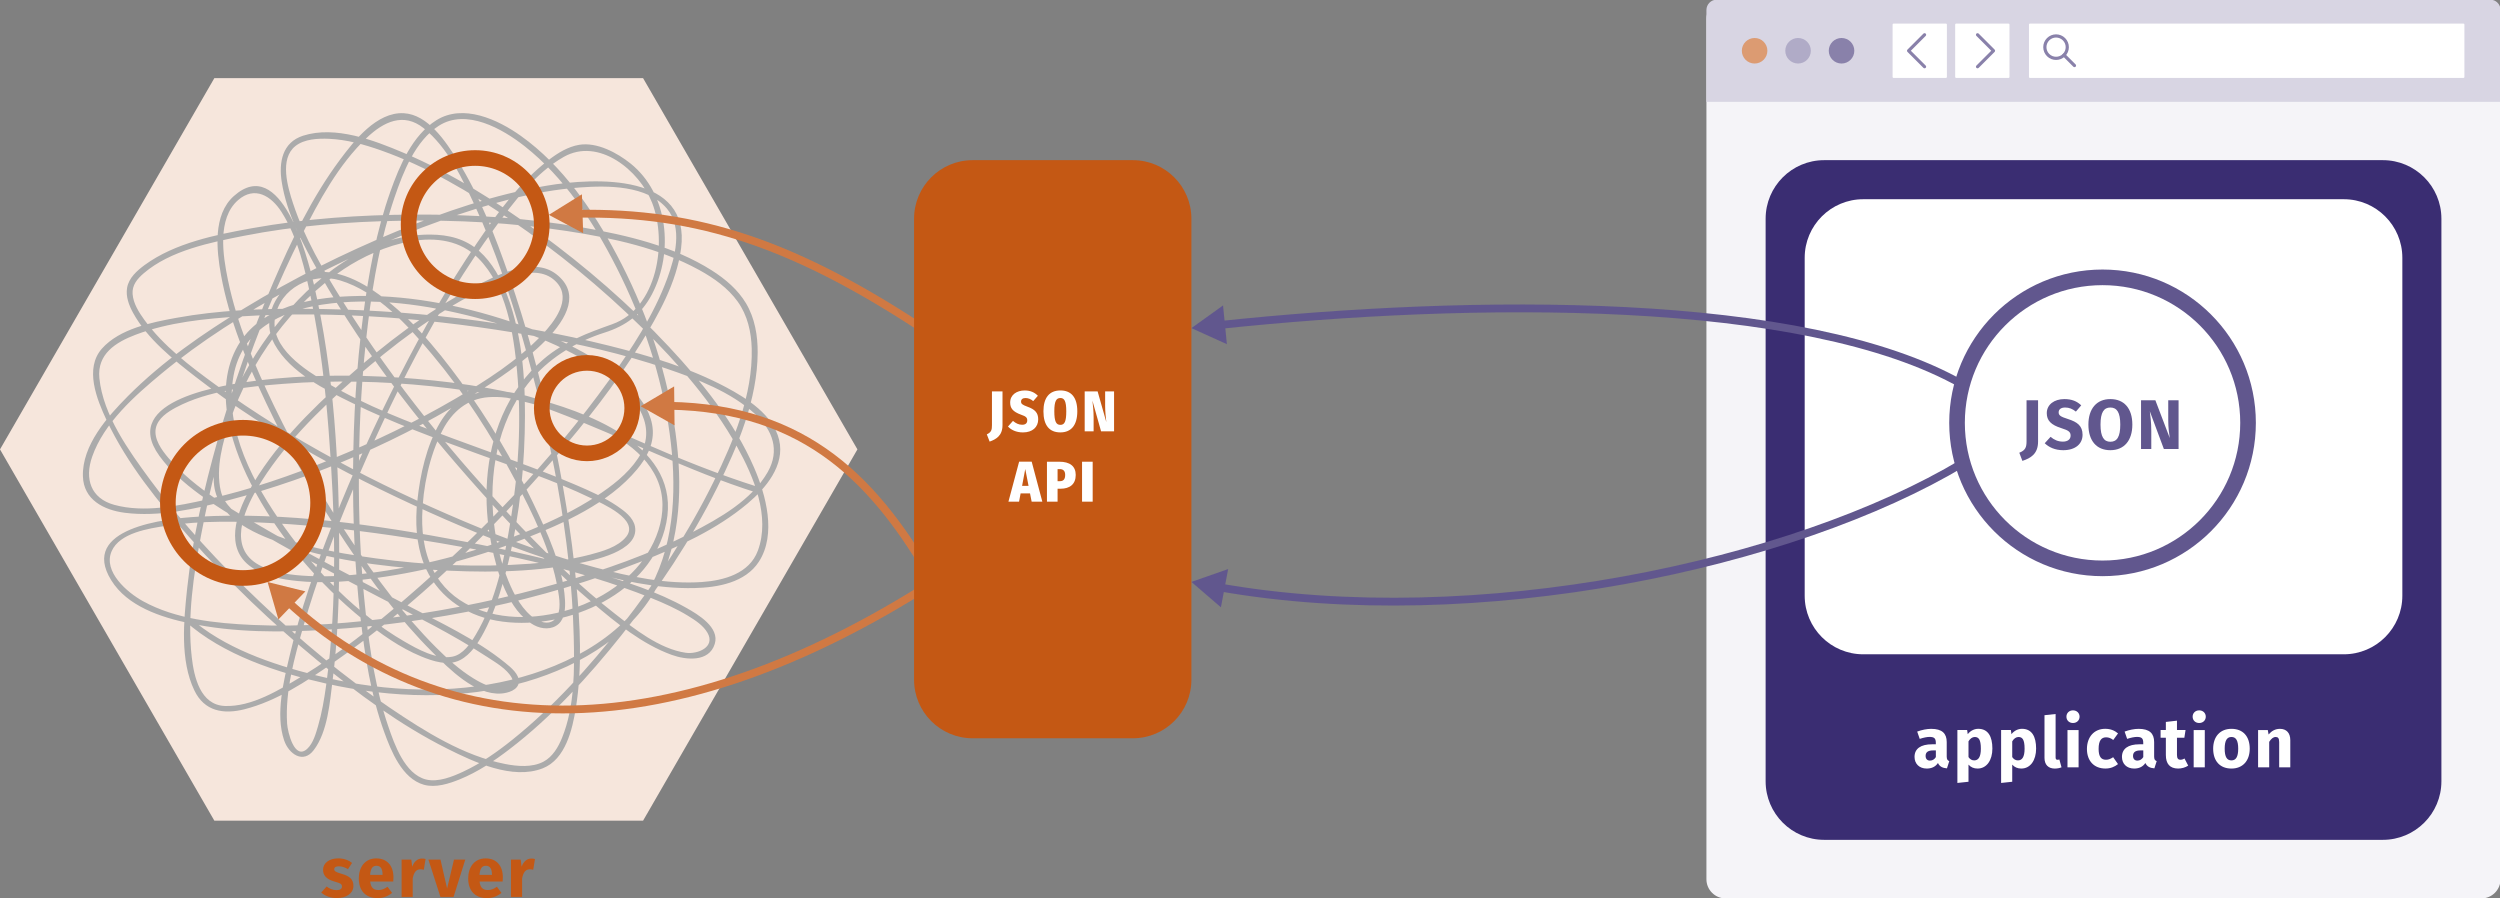 <?xml version="1.0" encoding="utf-8"?>
<svg version="1.1" xmlns="http://www.w3.org/2000/svg" xmlns:xlink="http://www.w3.org/1999/xlink" x="0px" y="0px" width="1280px"
	 height="460px" viewBox="0 0 1280 460" enable-background="new 0 0 1280 460" xml:space="preserve">
<rect x="0" y="0" width="1280" height="460" fill="#808080" stroke="none"/>
<g id="Pods">
	<polygon fill="#F6E6DC" points="329.25,40 109.75,40 0,230.09 109.75,420.19 329.25,420.19 439,230.09 	"/>
	<g>
		<path fill="#C45814" d="M180.24,441.83l-2.09,3.2c-1.48-0.94-3.06-1.48-4.72-1.48c-1.55,0-2.3,0.58-2.3,1.44
			c0,1.01,0.5,1.44,3.92,2.45c3.78,1.08,5.9,2.66,5.9,6.08c0,3.96-3.74,6.3-8.5,6.3c-3.31,0-6.12-1.15-7.99-2.84l2.77-3.1
			c1.44,1.12,3.2,1.87,5.08,1.87c1.73,0,2.77-0.65,2.77-1.8c0-1.3-0.58-1.69-4.03-2.66c-3.78-1.08-5.65-3.02-5.65-5.98
			c0-3.28,2.99-5.83,7.81-5.83C175.99,439.49,178.48,440.39,180.24,441.83z"/>
		<path fill="#C45814" d="M201.34,451.34h-11.81c0.36,3.42,1.98,4.36,4.32,4.36c1.55,0,2.92-0.54,4.57-1.69l2.34,3.17
			c-1.91,1.51-4.36,2.66-7.45,2.66c-6.37,0-9.61-4.1-9.61-10.08c0-5.72,3.13-10.26,8.93-10.26c5.47,0,8.82,3.6,8.82,9.79
			C201.45,449.9,201.41,450.76,201.34,451.34z M195.87,447.67c-0.04-2.59-0.83-4.39-3.1-4.39c-1.91,0-2.99,1.19-3.28,4.64h6.37
			V447.67z"/>
		<path fill="#C45814" d="M217.9,439.82l-0.9,5.51c-0.61-0.14-1.08-0.25-1.73-0.25c-2.34,0-3.35,1.73-3.96,4.61v9.54h-5.69v-19.11
			h4.97l0.47,3.67c0.86-2.63,2.74-4.21,4.93-4.21C216.71,439.57,217.29,439.64,217.9,439.82z"/>
		<path fill="#C45814" d="M232.23,459.22h-6.73l-6.16-19.11h6.19l3.38,14.79l3.53-14.79h5.79L232.23,459.22z"/>
		<path fill="#C45814" d="M257.35,451.34h-11.81c0.36,3.42,1.98,4.36,4.32,4.36c1.55,0,2.92-0.54,4.57-1.69l2.34,3.17
			c-1.91,1.51-4.36,2.66-7.45,2.66c-6.37,0-9.61-4.1-9.61-10.08c0-5.72,3.13-10.26,8.93-10.26c5.47,0,8.82,3.6,8.82,9.79
			C257.46,449.9,257.42,450.76,257.35,451.34z M251.88,447.67c-0.04-2.59-0.83-4.39-3.1-4.39c-1.91,0-2.99,1.19-3.28,4.64h6.37
			V447.67z"/>
		<path fill="#C45814" d="M273.91,439.82l-0.9,5.51c-0.61-0.14-1.08-0.25-1.73-0.25c-2.34,0-3.35,1.73-3.96,4.61v9.54h-5.69v-19.11
			h4.97l0.47,3.67c0.86-2.63,2.74-4.21,4.93-4.21C272.72,439.57,273.3,439.64,273.91,439.82z"/>
	</g>
</g>
<g id="Knowledge">
	<g>
		<g>
			<path fill="#ABABAB" d="M94.74,317.98c19.4,17.39,47.2,26.37,72.11,31.97c33.45,7.52,69.39,8.77,102.54-0.91
				c28.29-8.26,56.98-25.26,69.29-53.17c10.88-24.64,10.58-53.09,6.46-79.22c-4.75-30.1-15.12-59.5-29.46-86.35
				c-12.12-22.7-27.71-45.55-48.93-60.68c-11.79-8.41-29.62-16.72-43.39-8.02c-12.28,7.75-18.76,23.2-23.42,36.29
				c-7.34,20.6-11.24,42.42-14.06,64.05c-3.39,25.93-4.91,52.12-5.1,78.27c-0.19,25.32,0.86,50.71,3.76,75.87
				c2.28,19.76,5.37,39.93,12.17,58.71c3.53,9.75,9.15,23.84,20.3,27c6,1.7,12.92-0.55,18.45-2.8c9.19-3.75,17.55-9.37,25.39-15.38
				c21.64-16.58,40.35-37.08,57.29-58.33c18.71-23.48,35.59-48.68,49.02-75.56c10.59-21.21,20.62-45.08,20.77-69.19
				c0.05-8.68-1.45-17.62-5.93-25.17c-4.21-7.09-10.73-12.58-17.62-16.95c-19.58-12.42-43.49-18.02-66.06-21.94
				c-28.41-4.93-57.39-6.75-86.2-6.61c-27.79,0.13-55.74,2.03-83.11,6.98c-18.41,3.33-39.46,7.52-54.9,18.82
				c-3.93,2.88-8.14,6.6-9.03,11.64c-0.79,4.48,0.95,9.04,3.07,12.91c7.32,13.34,20.46,23.77,32.27,32.93
				c38.61,29.95,83.02,53.27,127.65,72.82c22.75,9.96,46.02,18.92,69.92,25.73c18.55,5.28,38.13,9.85,57.55,9.4
				c11.88-0.28,26.07-2.74,33.03-13.54c9.09-14.1,3.58-34.13-2.5-48.18c-10-23.12-26.42-43.43-43.47-61.71
				c-20.21-21.67-42.78-41.18-66.69-58.65c-21.63-15.8-44.66-30.35-69.39-40.83c-15.04-6.37-34.82-13.98-51.31-8.71
				c-10.7,3.43-12.53,13.66-10.97,23.66c2.56,16.46,11.02,32.2,19.1,46.52c24.39,43.24,56.1,82.92,89.5,119.49
				c15.89,17.4,32.52,34.27,50.53,49.5c12.13,10.26,25.46,21.2,40.59,26.67c7.22,2.61,19.04,3.85,21.99-5.59
				c2.65-8.5-8.58-15.12-14.5-18.47c-14.71-8.32-31.3-13.56-47.44-18.31c-22.02-6.48-44.46-11.56-67.01-15.81
				c-44.35-8.37-90.67-15.14-135.91-12.56c-16.19,0.92-60.66,5.76-44.17,32.47c8.3,13.45,25.53,19.02,40.12,22.08
				c22.92,4.81,46.86,4.76,70.13,3.32c54.53-3.38,110.02-14.86,160.92-34.86c19.13-7.52,38.7-16.38,54.57-29.69
				c9.31-7.81,19.38-19.56,16.25-32.69c-3.05-12.79-16.48-21.24-27.25-26.98c-18.54-9.88-39.1-16.04-59.4-21.12
				c-50.77-12.7-103.87-18.69-156.16-19.01c-21.98-0.14-44.24,0.69-65.91,4.66c-12.65,2.31-28.92,5.58-37.95,15.68
				c-9.14,10.23-2.64,26.13,2.37,36.78c10.44,22.19,26.46,41.91,42.61,60.16c20.02,22.63,42,43.61,65.33,62.81
				c20.62,16.97,42.52,33.15,66.47,45.14c13.63,6.83,33.35,16.14,48.86,10.06c11.67-4.58,15.2-19.96,16.96-30.93
				c3.36-20.92,2.19-42.59,0.23-63.58c-2.5-26.68-7-53.19-12.73-79.36c-5.81-26.53-12.9-52.84-21.81-78.51
				c-7.05-20.33-15.04-40.9-26.48-59.22c-5.85-9.36-14.97-23.2-27.38-23.82c-13.76-0.69-25.25,13.97-32.52,23.71
				c-14.29,19.15-24.86,41.16-34.27,63.02c-11.25,26.13-20.65,53.07-28.39,80.45c-7.06,24.99-12.94,50.52-15.69,76.37
				c-1.75,16.44-3.69,36.48,3.69,51.94c5.13,10.76,14.96,12.42,25.73,9.68c16.5-4.2,31.71-14.28,45.5-23.89
				c42.09-29.31,79.76-66.02,113.24-104.73c16-18.5,31.24-37.87,44.12-58.7c9.07-14.68,18.35-31.18,20.63-48.57
				c5.05-38.5-43.61-36.47-69.1-32.12c-26.36,4.49-52.02,13.25-76.69,23.4c-26.88,11.06-52.97,24.16-77.79,39.29
				c-21.18,12.91-42.06,27.33-59.61,44.98c-10.46,10.52-23.58,25.17-23.07,41.12c0.38,12.05,10.76,17.27,21.49,18.64
				c17.49,2.23,35.96-1.97,52.78-6.36c45.27-11.82,90.11-31.4,129.55-56.56c12.55-8.01,63.16-40.12,38.54-59.25
				c-12.17-9.46-31.51,1.02-42.9,6.98c-23.47,12.28-44.97,28.78-64.68,46.38c-18.6,16.62-37.39,35.29-49.58,57.3
				c-6.7,12.1-12.8,29.69,1,39.29c6.8,4.73,15.51,6.32,23.59,7.14c11.64,1.19,23.47,0.5,35.07-0.86
				c27.45-3.22,54.64-10.35,80.35-20.44c20.64-8.1,44.05-18.44,58.57-35.91c4.68-5.63,8.45-12.54,8-20.08
				c-0.48-7.97-5.13-15.04-10.43-20.71c-16.21-17.37-40.43-27.49-62.53-34.83c-26.25-8.72-54.53-14.13-82.28-12.98
				c-19.89,0.82-44.22,5.31-55.97,23.3c-14.24,21.81-5.54,51.06,5.22,72.27c13.67,26.95,34.37,51.14,57.78,70.12
				c9.05,7.33,18.81,14.28,29.63,18.74c5.95,2.46,13.8,5.05,19.96,1.85c5.52-2.87,9.24-8.82,12.08-14.13
				c4.55-8.5,7.67-17.78,10.26-27.04c6.8-24.32,10.04-49.84,10.7-75.05c0.62-23.52-0.58-48.6-9.08-70.81
				c-3.14-8.22-7.48-16.38-14.14-22.31c-7.14-6.37-15.72-8.45-25.14-8.5c-32.26-0.18-60.19,22.46-79.08,46.67
				c-9.81,12.57-17.99,26.46-23.91,41.27c-4.87,12.18-8.66,25.68-7.82,38.93c1.12,17.65,19.63,25.82,34.25,30.98
				c24.4,8.62,50.82,12.04,76.53,13.71c24.85,1.61,50.54,1.7,75.08-3.09c8.04-1.57,32.19-6.23,29.77-19.01
				c-0.88-4.63-5.47-8-9.11-10.46c-6.64-4.5-14.11-7.8-21.46-10.93c-20.73-8.85-42.16-16.03-63.28-23.9
				c-21.74-8.11-43.84-16.41-63.87-28.26c-11.03-6.53-29.04-17.87-26.61-33.16c2.47-15.56,19.15-23.57,33.26-19.31
				c19.18,5.79,34.74,23.06,47.17,37.89c16.36,19.52,30.28,41.21,42.17,63.7c9.34,17.65,18.84,36.83,22.25,56.69
				c0.73,4.24,1.97,11.28-1.2,14.93c-3.47,4-9.37,1.31-12.6-1.49c-6.08-5.26-9.86-13.27-12.63-20.65c-3.82-10.2-6-21.04-6.77-31.9
				c-1.74-24.58,3.84-50.7,20.59-69.48c9.74-10.92,22.55-18.48,36.42-22.9c11.08-3.52,19-9.32,24.46-19.86
				c11.04-21.32,8.4-51.15-11.08-66.77c-6.82-5.47-17.14-11.04-26.25-9.56c-5.82,0.95-11.09,4.27-15.69,7.79
				c-14.87,11.4-26.38,27.39-36.84,42.73c-14.7,21.57-27.55,44.42-39.42,67.65c-12.55,24.55-23.97,49.7-34.11,75.34
				c-8.74,22.1-16.76,44.68-22.17,67.85c-3.09,13.22-7.39,30.09-2.89,43.5c2.35,7,9.74,12.27,15.21,5.03
				c7.16-9.46,8.22-24.54,9.65-35.82c2.65-20.99,3.34-42.24,3.37-63.38c0.07-46.42-2.49-94.15-13.03-139.49
				c-3.24-13.94-16.82-66.41-40.9-44.98c-10.86,9.66-8.89,27.75-6.59,40.48c4.12,22.79,13.29,44.73,23.15,65.57
				c11.72,24.76,25.44,48.63,40.65,71.42c13.18,19.74,27.49,39.18,44.34,55.97c8.59,8.56,21.9,22.23,35.34,21.29
				c3.37-0.24,8.61-1.73,9-5.78c0.39-4.09-4.2-7.69-6.96-9.94c-14.97-12.16-33.38-20.64-50.35-29.55
				c-23.47-12.32-47.14-24.32-70.09-37.6c-18.09-10.46-38.33-21.63-52.05-37.79c-3.36-3.97-7.59-9.73-6.39-15.29
				c1.09-5.04,6.18-8.33,10.41-10.57c16.37-8.66,36.82-10.63,54.95-12.05c25.19-1.97,50.64-1.37,75.76,1.23
				c24.64,2.55,49.55,6.97,72.8,15.71c16.04,6.03,35.38,15.26,42.71,31.93c7.36,16.74-0.99,36.31-13.24,48.28
				c-13.74,13.42-33.29,21.16-52.37,22.14c-17.97,0.93-37.24-4.74-47.26-20.72c-5.77-9.2-7.63-20.2-7.4-30.91
				c0.32-14.6,3.7-30.94,10.45-43.96c4.87-9.39,12.65-16.05,23.46-16.86c11.75-0.88,23.67,3.35,34.48,7.45
				c34.67,13.15,67.5,30.29,102.98,41.47c1.85,0.58,2.64-2.31,0.8-2.89c-20.77-6.54-40.93-14.72-60.86-23.46
				c-14.99-6.57-29.85-13.59-45.25-19.18c-10.8-3.91-22.78-7.71-34.41-6.15c-9.82,1.32-17.45,7.26-22.44,15.67
				c-7.01,11.82-10.27,26.73-11.71,40.27c-1.12,10.6-0.61,21.68,3.21,31.73c6.18,16.25,20.6,26.55,37.45,29.54
				c32.87,5.84,76.45-12.11,85.97-46.52c11.01-39.79-33.5-58.24-64.16-66.65c-23.6-6.47-48.1-9.8-72.49-11.36
				c-23.69-1.52-47.66-1.38-71.25,1.48c-17.11,2.08-71.54,9.81-50.87,38.52c10.96,15.22,29.07,25.8,44.79,35.34
				c21.84,13.25,44.57,25,67.2,36.81c18.77,9.79,38.04,19.19,55.77,30.83c4.18,2.75,10.24,6.14,12.71,10.74
				c1.76,3.27-1.49,4.52-4.61,4.98c-5.29,0.79-10.69-2.02-15.04-4.69c-7.08-4.35-13.31-10.04-19.16-15.89
				c-16.45-16.45-30.44-35.4-43.34-54.69c-14.69-21.96-27.97-44.94-39.45-68.74c-9.95-20.63-19.1-42.27-23.72-64.79
				c-2.5-12.21-5.58-31.27,5.21-40.7c8.5-7.43,16.97-2.19,22.21,5.98c8.53,13.3,12.19,29.95,15.33,45.21
				c4.51,21.87,7.07,44.15,8.81,66.4c3.37,43.2,4.66,87.83-1.26,130.88c-0.97,7.03-2.16,14.09-4.16,20.9
				c-1.11,3.79-2.45,8.63-5.43,11.46c-6.61,6.28-10.11-8.64-10.38-12.8c-1.07-16.69,3.81-34.04,8.36-49.91
				c6.77-23.6,15.51-46.66,25.06-69.26c19.77-46.78,42.93-93.54,72.95-134.69c9.64-13.21,20.75-28.07,35.26-36.31
				c17.85-10.13,38.75,6.83,45.25,23.48c7.87,20.16,2.81,53.89-20.35,62.15c-12.79,4.56-24.6,8.92-35.14,17.85
				c-9.27,7.86-16.46,17.92-21.26,29.06c-8.84,20.52-9.9,44.05-5.54,65.79c2.76,13.74,8.38,34.08,21.86,41.4
				c3.85,2.09,9.13,2.52,12.58-0.64c3.31-3.04,3.48-8.35,3.23-12.49c-1.05-17.15-9.12-34.35-16.38-49.61
				c-10.4-21.84-22.93-42.79-37.24-62.3c-12.58-17.14-26.83-34.34-44.62-46.33c-11.65-7.85-27.33-13.96-40.22-5.22
				c-10.82,7.33-16.88,20.87-10.15,32.9c8.03,14.37,25.67,23.09,39.82,30.01c20.67,10.12,42.38,18.03,63.97,25.91
				c19.53,7.14,39.48,13.74,58.23,22.8c5.51,2.66,25.04,10.95,17.9,19.77c-4.24,5.24-12.23,7.44-18.44,9.09
				c-10.09,2.67-20.55,3.92-30.94,4.69c-26.24,1.95-52.89,0.79-78.94-2.79c-21.92-3.01-46.11-7.19-65.33-18.85
				c-5.9-3.58-12.22-8.58-13.88-15.65c-2.73-11.62,1.06-25.32,4.83-36.26c10.44-30.3,31.29-59.39,58.08-77.26
				c18.44-12.3,50.77-24.1,69.1-5.46c14.24,14.47,17.9,38.14,19.67,57.44c2.33,25.36,0.83,51.21-3.23,76.31
				c-3.2,19.82-7.5,41.47-17.96,58.93c-2.64,4.41-6.47,10.12-11.94,11.16c-8.18,1.56-17.83-3.88-24.57-7.78
				c-24.33-14.09-45.17-35.82-61.4-58.53c-15.41-21.57-31.11-50.16-26.02-77.68c4.25-22.94,23.87-32.97,45.25-36.25
				c26.14-4.01,53.66,0,79.03,6.64c24.24,6.35,49.46,15.65,69.36,31.31c12.88,10.14,23.95,24.99,13.41,40.8
				c-5.36,8.05-13.47,14.21-21.47,19.43c-10.42,6.79-21.69,12.29-33.16,17.05c-25.02,10.38-51.59,17.74-78.4,21.59
				c-11.77,1.69-23.76,2.7-35.66,2.11c-8.53-0.42-17.79-1.49-25.4-5.67c-15.76-8.67-7.94-27.28-0.82-39.29
				c12.74-21.49,31.32-39.77,49.95-56.15c19.28-16.95,40.26-32.87,63.18-44.59c10.58-5.41,30.13-15.88,40.29-4.45
				c7.63,8.59-1.41,20.04-7.49,26.51c-12.64,13.44-28.81,23.69-44.63,32.93c-20.25,11.83-41.5,22.02-63.21,30.85
				c-20.68,8.41-41.94,15.77-63.75,20.65c-14.94,3.35-32.47,6.96-47.62,2.77c-12.02-3.33-15.21-13.33-11.28-24.61
				c6.03-17.31,21.82-31.22,35.49-42.57c20.27-16.82,42.83-30.93,65.92-43.52c24.93-13.6,50.89-25.47,77.66-34.98
				c22.72-8.07,46.53-15.04,70.69-16.81c14.15-1.04,34.44-1.17,44.55,10.87c8.21,9.78,4.09,24.9,0.19,35.57
				c-6.88,18.8-18.2,36.05-29.82,52.22c-29.67,41.29-65.66,78.68-104.13,111.83c-16.8,14.47-34.35,28.36-53.33,39.89
				c-11.25,6.83-25.55,15.64-39.28,15.1c-12.52-0.49-15.78-14.78-16.94-24.98c-2.36-20.7,0.95-42.18,4.77-62.49
				c9.92-52.67,27.26-105.34,51.36-153.24c8.9-17.7,18.98-36.47,33.52-50.26c8.58-8.14,18.77-13.06,29-4.93
				c12.49,9.92,20.17,26.4,26.66,40.53c10.04,21.86,17.68,44.85,24.3,67.95c14.07,49.1,24.65,100.65,25.95,151.85
				c0.43,16.94,0.54,35.79-5.93,51.77c-1.93,4.78-4.82,9.8-9.53,12.3c-5.86,3.1-13.41,2.43-19.67,1.2
				c-21.25-4.19-41.03-16.65-58.72-28.59c-23.89-16.13-46.12-34.76-66.99-54.6c-20.24-19.24-39.53-39.83-56.07-62.37
				c-10.89-14.85-24.08-33.07-25.95-52.02c-1.2-12.24,8.21-18.28,18.59-22.21c16.85-6.39,35.51-8.22,53.36-9.35
				c49.85-3.16,100.68,1.21,149.79,9.85c23.13,4.07,46.21,9.24,68.47,16.81c15.88,5.4,33.11,11.95,45.69,23.45
				c8.86,8.11,12.57,18.53,6.32,29.51c-8.21,14.44-24.88,23.8-39.15,31.15c-21.54,11.1-44.66,19.12-67.9,25.78
				c-26.27,7.52-53.11,13.17-80.17,16.97c-25.34,3.56-51.1,5.6-76.7,4.43c-18.71-0.85-39.26-2.93-55.96-12.15
				c-7.86-4.34-20.63-15.06-16.06-25.6c4.08-9.43,19.11-11.65,27.85-12.99c18.23-2.8,37.03-2.35,55.38-1.33
				c23.12,1.28,46.16,4,69.02,7.58c41.78,6.53,84.71,14.92,124.09,30.74c6.42,2.58,12.81,5.44,18.73,9.06
				c3.63,2.22,7.84,4.92,10.01,8.72c4.2,7.37-5.2,11.09-11.13,10.22c-13.48-1.98-26.24-12.16-36.62-20.26
				c-17.02-13.28-32.6-28.41-47.52-43.98c-33.98-35.47-65.48-74.2-91.58-115.86c-9.86-15.74-19.53-32.29-25.36-50.03
				c-2.69-8.2-7.07-22.73,1.23-29.32c4.59-3.64,11.63-3.94,17.2-3.7c9.08,0.4,18.04,2.91,26.57,5.92
				c23.58,8.31,45.54,21.38,66.14,35.38c24.02,16.32,46.65,34.83,67.34,55.22c18.54,18.28,36.19,38.35,48.9,61.2
				c8.48,15.23,17.12,35.69,10.59,53.22c-4.33,11.63-17.32,15.19-28.54,15.98c-18.22,1.27-36.8-2.72-54.31-7.36
				c-23.11-6.12-45.65-14.44-67.65-23.75c-44.29-18.74-87.91-41.42-126.89-69.72c-13.17-9.56-27.04-20.08-36.69-33.38
				c-2.77-3.82-5.65-8.36-6.03-13.19c-0.36-4.58,2.39-7.82,5.7-10.67c13.59-11.68,34.27-15.82,51.3-19.18
				c26.33-5.19,53.3-7.26,80.1-7.71c28.55-0.49,57.27,0.94,85.5,5.29c22.96,3.53,46.92,8.63,67.46,19.9
				c7.45,4.09,14.74,9.22,19.75,16.2c5.03,7,6.96,15.55,7.18,24.06c0.59,23.55-9.22,47.22-19.41,67.95
				c-12.95,26.36-29.28,51.13-47.4,74.2c-16.53,21.04-34.76,41.29-55.68,58.07c-7.8,6.26-16.13,12.15-25.22,16.38
				c-5.5,2.56-12.91,5.59-19.1,4c-10.85-2.78-16.14-18.01-19.29-27.24c-6.39-18.72-9.41-38.64-11.56-58.24
				c-2.67-24.32-3.65-48.83-3.47-73.29c0.19-25.24,1.62-50.5,4.75-75.55c2.69-21.49,6.5-43.13,13.5-63.68
				c4.41-12.94,10.59-28.92,22.67-36.68c14.02-9,32.54,1.5,43.85,10.39c20.46,16.08,35.43,39.07,47.09,62.02
				c13.5,26.56,23.2,55.52,27.25,85.08c3.55,25.91,3.09,54.63-9.54,78.21c-14.93,27.86-47.68,43.19-77.4,49.27
				c-30.99,6.34-63.64,4.04-94.18-3.61c-22.48-5.63-47.33-14.03-64.91-29.8C95.43,314.57,93.3,316.69,94.74,317.98L94.74,317.98z"/>
		</g>
	</g>
</g>
<g id="Annotations">
	<circle fill="none" stroke="#C45814" stroke-width="8" cx="300.54" cy="208.96" r="23.16"/>
	<circle fill="none" stroke="#C45814" stroke-width="8" cx="124.41" cy="257.47" r="38.46"/>
	<circle fill="none" stroke="#C45814" stroke-width="8" cx="243.29" cy="114.99" r="34.09"/>
</g>
<g id="Browser">
	<g>
		<g>
			<path fill="#F5F4F8" d="M1280.27,450.19c0,5.4-4.41,9.81-9.81,9.81H883.5c-5.4,0-9.81-4.42-9.81-9.81V9.64
				c0-5.4,4.41-9.81,9.81-9.81h386.96c5.4,0,9.81,4.41,9.81,9.81V450.19z"/>
		</g>
		<path fill="#D8D5E3" d="M1280.27,52.16H873.69V5.13c0-2.93,2.38-5.31,5.31-5.31h395.97c2.93,0,5.31,2.38,5.31,5.31V52.16z"/>
		<path fill="#DC9B72" d="M904.9,25.99c0,3.61-2.93,6.54-6.54,6.54c-3.61,0-6.54-2.93-6.54-6.54s2.93-6.54,6.54-6.54
			C901.97,19.45,904.9,22.38,904.9,25.99z"/>
		<path fill="#B0ABC7" d="M927.15,25.99c0,3.61-2.93,6.54-6.54,6.54c-3.61,0-6.54-2.93-6.54-6.54s2.93-6.54,6.54-6.54
			C924.23,19.45,927.15,22.38,927.15,25.99z"/>
		<path fill="#8981AA" d="M949.41,25.99c0,3.61-2.93,6.54-6.54,6.54c-3.61,0-6.54-2.93-6.54-6.54s2.93-6.54,6.54-6.54
			C946.48,19.45,949.41,22.38,949.41,25.99z"/>
		<g>
			<path fill="#FFFFFF" d="M996.37,39.89h-26.92c-0.24,0-0.44-0.2-0.44-0.44V12.53c0-0.24,0.2-0.44,0.44-0.44h26.92
				c0.24,0,0.44,0.2,0.44,0.44v26.92C996.81,39.69,996.62,39.89,996.37,39.89z"/>
			<g>
				<path fill="#8981AA" d="M985.37,34.98c-0.21,0-0.42-0.08-0.58-0.24l-8.17-8.18c-0.32-0.32-0.32-0.84,0-1.16l8.17-8.18
					c0.32-0.32,0.84-0.32,1.16,0c0.32,0.32,0.32,0.84,0,1.16l-7.6,7.6l7.6,7.6c0.32,0.32,0.32,0.84,0,1.16
					C985.78,34.9,985.58,34.98,985.37,34.98z"/>
			</g>
		</g>
		<g>
			<path fill="#FFFFFF" d="M1028.41,39.89h-26.92c-0.24,0-0.44-0.2-0.44-0.44V12.53c0-0.24,0.2-0.44,0.44-0.44h26.92
				c0.24,0,0.44,0.2,0.44,0.44v26.92C1028.85,39.69,1028.65,39.89,1028.41,39.89z"/>
			<g>
				<path fill="#8981AA" d="M1012.5,34.98c-0.21,0-0.42-0.08-0.58-0.24c-0.32-0.32-0.32-0.84,0-1.16l7.6-7.6l-7.6-7.6
					c-0.32-0.32-0.32-0.84,0-1.16c0.32-0.32,0.84-0.32,1.16,0l8.17,8.18c0.32,0.32,0.32,0.84,0,1.16l-8.17,8.18
					C1012.92,34.9,1012.71,34.98,1012.5,34.98z"/>
			</g>
		</g>
		<g>
			<g>
				<path fill="#FFFFFF" d="M1038.83,39.45V12.53c0-0.24,0.2-0.44,0.44-0.44h222.07c0.24,0,0.44,0.2,0.44,0.44v26.92
					c0,0.24-0.2,0.44-0.44,0.44h-222.07C1039.02,39.89,1038.83,39.69,1038.83,39.45z"/>
			</g>
			<g>
				<g>
					<path fill="#8981AA" d="M1052.7,30.7c-1.68,0-3.36-0.64-4.64-1.92c-1.24-1.24-1.92-2.89-1.92-4.64c0-1.75,0.68-3.4,1.92-4.64
						c2.56-2.56,6.72-2.56,9.28,0c0,0,0,0,0,0c2.56,2.56,2.56,6.72,0,9.28C1056.06,30.06,1054.38,30.7,1052.7,30.7z M1052.7,19.22
						c-1.26,0-2.52,0.48-3.48,1.44c-0.93,0.93-1.44,2.17-1.44,3.48c0,1.32,0.51,2.55,1.44,3.48c1.92,1.92,5.05,1.92,6.97,0
						c1.92-1.92,1.92-5.04,0-6.96C1055.22,19.7,1053.96,19.22,1052.7,19.22z"/>
				</g>
				<g>
					<path fill="#8981AA" d="M1062.13,34.39c-0.21,0-0.42-0.08-0.58-0.24l-5.37-5.37c-0.32-0.32-0.32-0.84,0-1.16
						c0.32-0.32,0.84-0.32,1.16,0l5.37,5.37c0.32,0.32,0.32,0.84,0,1.16C1062.55,34.31,1062.34,34.39,1062.13,34.39z"/>
				</g>
			</g>
		</g>
	</g>
</g>
<g id="App">
	<g>
		<path fill="#3A2D72" d="M904,400c0,16.57,13.43,30,30,30h286c16.57,0,30-13.43,30-30V112c0-16.57-13.43-30-30-30H934
			c-16.57,0-30,13.43-30,30V400z"/>
	</g>
	<g>
		<path fill="#FFFFFF" d="M924,305c0,16.57,13.43,30,30,30h246c16.57,0,30-13.43,30-30V132c0-16.57-13.43-30-30-30H954
			c-16.57,0-30,13.43-30,30V305z"/>
	</g>
	<g>
		<path fill="#FFFFFF" d="M998.03,389.69l-1.19,3.71c-2.23-0.18-3.71-0.86-4.61-2.74c-1.37,2.09-3.49,2.84-5.76,2.84
			c-3.82,0-6.23-2.48-6.23-5.98c0-4.18,3.17-6.44,8.96-6.44h1.94v-0.83c0-2.27-0.9-2.95-3.24-2.95c-1.22,0-3.1,0.36-5,1.01
			l-1.3-3.74c2.41-0.9,5.04-1.4,7.2-1.4c5.54,0,7.92,2.34,7.92,6.77v7.42C996.74,388.82,997.13,389.36,998.03,389.69z
			 M991.16,387.63v-3.42h-1.4c-2.59,0-3.85,0.9-3.85,2.81c0,1.51,0.83,2.41,2.23,2.41C989.43,389.43,990.47,388.75,991.16,387.63z"
			/>
		<path fill="#FFFFFF" d="M1020.1,383.28c0,5.9-2.88,10.22-7.59,10.22c-1.87,0-3.46-0.65-4.64-2.02v8.78l-5.69,0.61v-27.1h5
			l0.29,2.12c1.58-1.98,3.63-2.74,5.4-2.74C1017.91,373.16,1020.1,377.09,1020.1,383.28z M1014.2,383.35c0-4.75-1.15-6.01-3.13-6.01
			c-1.22,0-2.38,0.83-3.2,2.23v8.06c0.79,1.15,1.73,1.69,2.92,1.69C1012.9,389.33,1014.2,387.63,1014.2,383.35z"/>
		<path fill="#FFFFFF" d="M1042.49,383.28c0,5.9-2.88,10.22-7.59,10.22c-1.87,0-3.46-0.65-4.64-2.02v8.78l-5.69,0.61v-27.1h5
			l0.29,2.12c1.58-1.98,3.63-2.74,5.4-2.74C1040.3,373.16,1042.49,377.09,1042.49,383.28z M1036.59,383.35
			c0-4.75-1.15-6.01-3.13-6.01c-1.22,0-2.38,0.83-3.2,2.23v8.06c0.79,1.15,1.73,1.69,2.92,1.69
			C1035.29,389.33,1036.59,387.63,1036.59,383.35z"/>
		<path fill="#FFFFFF" d="M1046.78,388.03v-21.85l5.69-0.61v22.25c0,0.79,0.29,1.19,0.97,1.19c0.4,0,0.68-0.07,0.94-0.18l1.12,4.03
			c-0.86,0.36-2.09,0.65-3.46,0.65C1048.72,393.5,1046.78,391.52,1046.78,388.03z"/>
		<path fill="#FFFFFF" d="M1064.74,366.94c0,1.84-1.4,3.24-3.38,3.24c-1.98,0-3.35-1.4-3.35-3.24c0-1.83,1.37-3.24,3.35-3.24
			C1063.34,363.7,1064.74,365.1,1064.74,366.94z M1064.24,392.89h-5.69v-19.11h5.69V392.89z"/>
		<path fill="#FFFFFF" d="M1084.43,375.5l-2.45,3.38c-1.22-0.94-2.34-1.37-3.64-1.37c-2.45,0-3.85,1.66-3.85,5.94
			c0,4.25,1.51,5.54,3.78,5.54c1.37,0,2.3-0.43,3.67-1.3l2.48,3.53c-1.76,1.4-3.82,2.27-6.44,2.27c-5.87,0-9.47-3.96-9.47-10.01
			c0-6.08,3.63-10.33,9.36-10.33C1080.54,373.16,1082.6,373.96,1084.43,375.5z"/>
		<path fill="#FFFFFF" d="M1104.23,389.69l-1.19,3.71c-2.23-0.18-3.71-0.86-4.61-2.74c-1.37,2.09-3.49,2.84-5.76,2.84
			c-3.82,0-6.23-2.48-6.23-5.98c0-4.18,3.17-6.44,8.96-6.44h1.94v-0.83c0-2.27-0.9-2.95-3.24-2.95c-1.22,0-3.1,0.36-5,1.01
			l-1.3-3.74c2.41-0.9,5.04-1.4,7.2-1.4c5.54,0,7.92,2.34,7.92,6.77v7.42C1102.93,388.82,1103.33,389.36,1104.23,389.69z
			 M1097.36,387.63v-3.42h-1.4c-2.59,0-3.85,0.9-3.85,2.81c0,1.51,0.83,2.41,2.23,2.41
			C1095.63,389.43,1096.67,388.75,1097.36,387.63z"/>
		<path fill="#FFFFFF" d="M1120.36,391.99c-1.44,1.01-3.46,1.51-5.18,1.51c-4.21-0.04-6.26-2.41-6.26-6.91v-8.86h-2.7v-3.96h2.7
			v-4.14l5.69-0.65v4.79h4.39l-0.61,3.96h-3.78v8.78c0,1.84,0.61,2.48,1.8,2.48c0.65,0,1.3-0.18,2.05-0.65L1120.36,391.99z"/>
		<path fill="#FFFFFF" d="M1129.36,366.94c0,1.84-1.4,3.24-3.38,3.24c-1.98,0-3.35-1.4-3.35-3.24c0-1.83,1.37-3.24,3.35-3.24
			C1127.96,363.7,1129.36,365.1,1129.36,366.94z M1128.85,392.89h-5.69v-19.11h5.69V392.89z"/>
		<path fill="#FFFFFF" d="M1151.86,383.35c0,6.12-3.53,10.15-9.36,10.15c-5.79,0-9.36-3.74-9.36-10.19c0-6.12,3.53-10.15,9.36-10.15
			S1151.86,376.91,1151.86,383.35z M1139.04,383.31c0,4.25,1.15,6.01,3.46,6.01s3.46-1.84,3.46-5.98c0-4.25-1.15-6.01-3.46-6.01
			S1139.04,379.17,1139.04,383.31z"/>
		<path fill="#FFFFFF" d="M1172.63,378.92v13.97h-5.69v-12.99c0-2.02-0.68-2.56-1.8-2.56c-1.26,0-2.3,0.9-3.31,2.48v13.07h-5.69
			v-19.11h4.97l0.4,2.27c1.62-1.87,3.46-2.88,5.83-2.88C1170.65,373.16,1172.63,375.29,1172.63,378.92z"/>
	</g>
</g>
<g id="Arrows">
	<g>
		<g>
			<path fill="none" stroke="#61578E" stroke-width="4" d="M1005,197
				c-80.97-46.27-252.06-44.22-380.74-30.58"/>
			<g>
				<polygon fill="#61578E" points="626.2,156.38 610,168 628.17,176.22 				"/>
			</g>
		</g>
	</g>
	<g>
		<g>
			<path fill="none" stroke="#61578E" stroke-width="4" d="M1005,237
				c-86.88,52.13-249.11,86.98-380.91,63.68"/>
			<g>
				<polygon fill="#61578E" points="628.82,291.35 610,297.94 625.11,310.95 				"/>
			</g>
		</g>
	</g>
	<g>
		<g>
			<path fill="none" stroke="#D07943" stroke-width="4" d="M478,172c-70.15-47.07-120.49-63.66-182.66-62.55
				"/>
			<g>
				<polygon fill="#D07943" points="297.94,99.48 281,110 298.58,119.41 				"/>
			</g>
		</g>
	</g>
	<g>
		<g>
			<path fill="none" stroke="#D07943" stroke-width="4" d="M478,298c-29.11-50.71-64.39-89.07-135.65-90.25"
				/>
			<g>
				<polygon fill="#D07943" points="345.16,197.84 328,208 345.37,217.79 				"/>
			</g>
		</g>
	</g>
	<g>
		<g>
			<path fill="none" stroke="#D07943" stroke-width="4" d="M478,298
				c-133.31,85.36-249.14,85.17-330.74,10.03"/>
			<g>
				<polygon fill="#D07943" points="156.36,302.78 137,298 142.54,317.16 				"/>
			</g>
		</g>
	</g>
</g>
<g id="Results">
	<circle fill="none" stroke="#61578E" stroke-width="8" cx="1076.5" cy="216.5" r="74.5"/>
	<g>
		<path fill="#61578E" d="M1043.49,226.11c0,6.3-3.82,8.5-8.03,9.86l-1.58-4.17c3.24-1.26,3.71-2.95,3.71-5.9v-20.95h5.9V226.11z"/>
		<path fill="#61578E" d="M1065.59,207.54l-2.74,3.2c-1.73-1.4-3.46-2.09-5.47-2.09c-2.05,0-3.35,0.86-3.35,2.45
			c0,1.58,0.94,2.23,4.82,3.46c4.72,1.51,7.42,3.46,7.42,8.06c0,4.64-3.67,7.88-9.9,7.88c-4.32,0-7.42-1.58-9.47-3.56l2.99-3.28
			c1.84,1.55,3.82,2.45,6.3,2.45c2.45,0,3.96-1.15,3.96-3.06c0-1.84-0.94-2.66-4.57-3.78c-5.58-1.73-7.63-4.03-7.63-7.74
			c0-4.39,3.82-7.2,9-7.2C1060.77,204.33,1063.4,205.45,1065.59,207.54z"/>
		<path fill="#61578E" d="M1091.76,217.4c0,8.17-4.21,13.1-11.27,13.1c-7.02,0-11.23-4.79-11.23-13.1c0-8.13,4.21-13.07,11.23-13.07
			C1087.55,204.33,1091.76,209.08,1091.76,217.4z M1075.46,217.4c0,6.33,1.8,8.78,5.04,8.78c3.38,0,5.08-2.45,5.08-8.78
			c0-6.3-1.73-8.75-5.08-8.75C1077.19,208.65,1075.46,211.1,1075.46,217.4z"/>
		<path fill="#61578E" d="M1115.42,229.89h-7.52l-7.2-19.33c0.29,2.27,0.76,5.58,0.76,10.19v9.14h-5.25v-24.95h7.34l7.38,19.37
			c-0.32-2.02-0.79-5.29-0.79-9.29v-10.08h5.29V229.89z"/>
	</g>
</g>
<g id="API">
	<g>
		<path fill="#C45814" d="M468,348c0,16.57,13.43,30,30,30h82c16.57,0,30-13.43,30-30V112c0-16.57-13.43-30-30-30h-82
			c-16.57,0-30,13.43-30,30V348z"/>
	</g>
	<g>
		<path fill="#FFFFFF" d="M513.28,217.68c0,5.44-3.35,7.27-6.59,8.42l-1.44-3.71c2.38-1.12,2.63-2.34,2.63-4.75V200.4h5.4V217.68z"
			/>
		<path fill="#FFFFFF" d="M531.39,202.63l-2.38,2.74c-1.22-1.04-2.56-1.58-3.96-1.58c-1.4,0-2.27,0.65-2.27,1.8
			c0,1.15,0.58,1.66,3.24,2.63c3.85,1.37,5.54,3.1,5.54,6.48c0,4-2.95,6.7-7.81,6.7c-3.53,0-6.15-1.37-7.67-3.02l2.56-2.88
			c1.44,1.22,2.92,1.98,4.72,1.98c1.73,0,2.59-0.86,2.59-2.23s-0.61-2.05-2.95-2.84c-4.64-1.66-5.79-3.53-5.79-6.33
			c0-4,3.42-6.16,7.42-6.16C527.46,199.9,529.69,200.87,531.39,202.63z"/>
		<path fill="#FFFFFF" d="M551.58,210.59c0,7.09-3.13,10.8-8.67,10.8c-5.58,0-8.67-3.56-8.67-10.83c0-6.98,3.1-10.65,8.67-10.65
			C548.45,199.9,551.58,203.42,551.58,210.59z M539.81,210.55c0,5.36,0.97,6.98,3.1,6.98s3.02-1.62,3.02-6.95
			c0-5.22-0.97-6.8-3.02-6.8C540.82,203.79,539.81,205.37,539.81,210.55z"/>
		<path fill="#FFFFFF" d="M570.41,220.85h-6.66l-4.43-15.73c0.25,2.2,0.61,5.26,0.61,8.64v7.09h-4.57V200.4h6.62l4.46,15.73
			c-0.29-2.34-0.61-5.58-0.61-8.28v-7.45h4.57V220.85z"/>
		<path fill="#FFFFFF" d="M527.37,252.63h-4.82l-0.79,4.21h-5.44l5.47-20.45h6.44l5.44,20.45h-5.47L527.37,252.63z M526.62,248.78
			l-1.69-8.64l-1.62,8.64H526.62z"/>
		<path fill="#FFFFFF" d="M550.77,243.17c0,4.79-3.06,7.06-7.81,7.06h-1.48v6.62h-5.44V236.4h6.33
			C547.71,236.4,550.77,238.63,550.77,243.17z M545.37,243.17c0-2.16-1.08-2.99-2.81-2.99h-1.08v6.19h1.12
			C544.29,246.37,545.37,245.58,545.37,243.17z"/>
		<path fill="#FFFFFF" d="M559.45,256.85h-5.44V236.4h5.44V256.85z"/>
	</g>
</g>
</svg>
